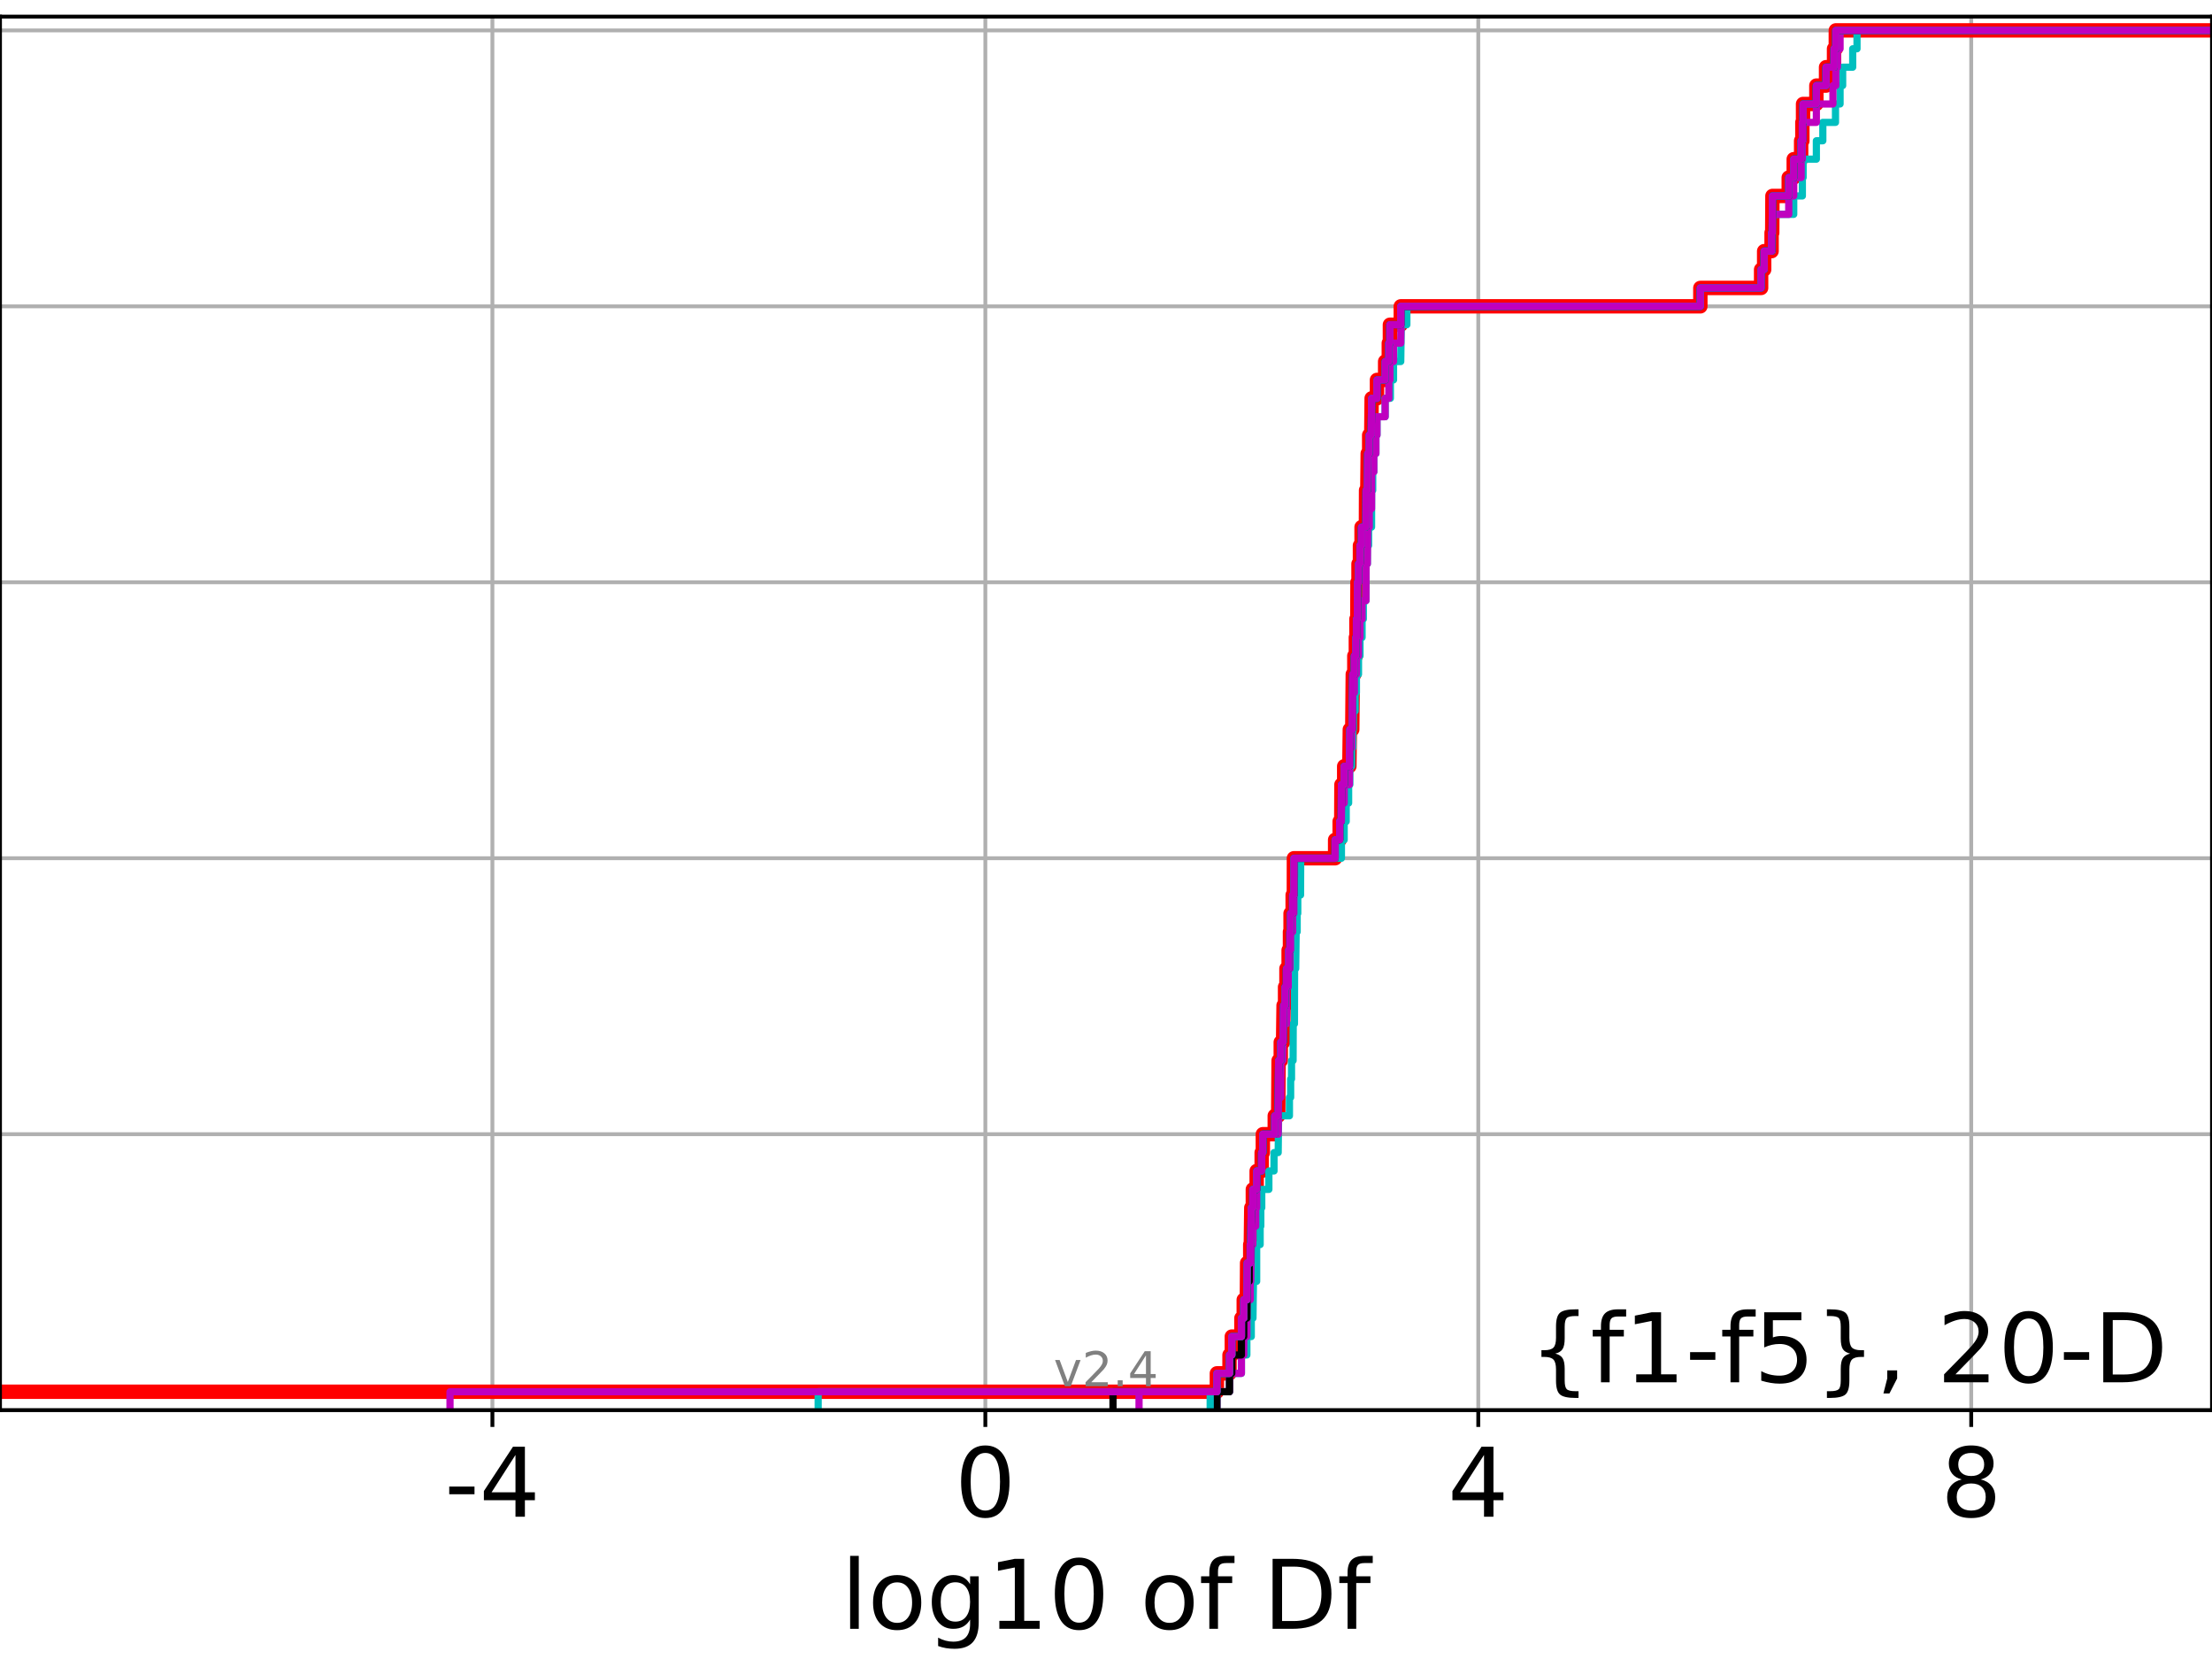 <?xml version="1.0" encoding="utf-8" standalone="no"?>
<!DOCTYPE svg PUBLIC "-//W3C//DTD SVG 1.1//EN"
  "http://www.w3.org/Graphics/SVG/1.1/DTD/svg11.dtd">
<!-- Created with matplotlib (https://matplotlib.org/) -->
<svg height="345.6pt" version="1.1" viewBox="0 0 460.8 345.6" width="460.8pt" xmlns="http://www.w3.org/2000/svg" xmlns:xlink="http://www.w3.org/1999/xlink">
 <defs>
  <style type="text/css">
*{stroke-linecap:butt;stroke-linejoin:round;}
  </style>
 </defs>
 <g id="figure_1">
  <g id="patch_1">
   <path d="M 0 345.6 
L 460.8 345.6 
L 460.8 0 
L 0 0 
z
" style="fill:#ffffff;"/>
  </g>
  <g id="axes_1">
   <g id="patch_2">
    <path d="M 0 293.76 
L 460.8 293.76 
L 460.8 3.456 
L 0 3.456 
z
" style="fill:#ffffff;"/>
   </g>
   <g id="matplotlib.axis_1">
    <g id="xtick_1">
     <g id="line2d_1">
      <path clip-path="url(#pcac60aba7f)" d="M 102.577 293.76 
L 102.577 3.456 
" style="fill:none;stroke:#b0b0b0;stroke-linecap:square;stroke-width:0.8;"/>
     </g>
     <g id="line2d_2">
      <defs>
       <path d="M 0 0 
L 0 3.5 
" id="m9d5036a97e" style="stroke:#000000;stroke-width:0.8;"/>
      </defs>
      <g>
       <use style="stroke:#000000;stroke-width:0.8;" x="102.577" xlink:href="#m9d5036a97e" y="293.76"/>
      </g>
     </g>
     <g id="text_1">
      <!-- -4 -->
      <defs>
       <path d="M 4.891 31.391 
L 31.203 31.391 
L 31.203 23.391 
L 4.891 23.391 
z
" id="DejaVuSans-45"/>
       <path d="M 37.797 64.312 
L 12.891 25.391 
L 37.797 25.391 
z
M 35.203 72.906 
L 47.609 72.906 
L 47.609 25.391 
L 58.016 25.391 
L 58.016 17.188 
L 47.609 17.188 
L 47.609 0 
L 37.797 0 
L 37.797 17.188 
L 4.891 17.188 
L 4.891 26.703 
z
" id="DejaVuSans-52"/>
      </defs>
      <g transform="translate(92.607 315.957)scale(0.2 -0.2)">
       <use xlink:href="#DejaVuSans-45"/>
       <use x="36.084" xlink:href="#DejaVuSans-52"/>
      </g>
     </g>
    </g>
    <g id="xtick_2">
     <g id="line2d_3">
      <path clip-path="url(#pcac60aba7f)" d="M 205.265 293.76 
L 205.265 3.456 
" style="fill:none;stroke:#b0b0b0;stroke-linecap:square;stroke-width:0.8;"/>
     </g>
     <g id="line2d_4">
      <g>
       <use style="stroke:#000000;stroke-width:0.8;" x="205.265" xlink:href="#m9d5036a97e" y="293.76"/>
      </g>
     </g>
     <g id="text_2">
      <!-- 0 -->
      <defs>
       <path d="M 31.781 66.406 
Q 24.172 66.406 20.328 58.906 
Q 16.5 51.422 16.5 36.375 
Q 16.5 21.391 20.328 13.891 
Q 24.172 6.391 31.781 6.391 
Q 39.453 6.391 43.281 13.891 
Q 47.125 21.391 47.125 36.375 
Q 47.125 51.422 43.281 58.906 
Q 39.453 66.406 31.781 66.406 
z
M 31.781 74.219 
Q 44.047 74.219 50.516 64.516 
Q 56.984 54.828 56.984 36.375 
Q 56.984 17.969 50.516 8.266 
Q 44.047 -1.422 31.781 -1.422 
Q 19.531 -1.422 13.062 8.266 
Q 6.594 17.969 6.594 36.375 
Q 6.594 54.828 13.062 64.516 
Q 19.531 74.219 31.781 74.219 
z
" id="DejaVuSans-48"/>
      </defs>
      <g transform="translate(198.902 315.957)scale(0.2 -0.2)">
       <use xlink:href="#DejaVuSans-48"/>
      </g>
     </g>
    </g>
    <g id="xtick_3">
     <g id="line2d_5">
      <path clip-path="url(#pcac60aba7f)" d="M 307.953 293.76 
L 307.953 3.456 
" style="fill:none;stroke:#b0b0b0;stroke-linecap:square;stroke-width:0.8;"/>
     </g>
     <g id="line2d_6">
      <g>
       <use style="stroke:#000000;stroke-width:0.8;" x="307.953" xlink:href="#m9d5036a97e" y="293.76"/>
      </g>
     </g>
     <g id="text_3">
      <!-- 4 -->
      <g transform="translate(301.59 315.957)scale(0.2 -0.2)">
       <use xlink:href="#DejaVuSans-52"/>
      </g>
     </g>
    </g>
    <g id="xtick_4">
     <g id="line2d_7">
      <path clip-path="url(#pcac60aba7f)" d="M 410.641 293.76 
L 410.641 3.456 
" style="fill:none;stroke:#b0b0b0;stroke-linecap:square;stroke-width:0.8;"/>
     </g>
     <g id="line2d_8">
      <g>
       <use style="stroke:#000000;stroke-width:0.8;" x="410.641" xlink:href="#m9d5036a97e" y="293.76"/>
      </g>
     </g>
     <g id="text_4">
      <!-- 8 -->
      <defs>
       <path d="M 31.781 34.625 
Q 24.75 34.625 20.719 30.859 
Q 16.703 27.094 16.703 20.516 
Q 16.703 13.922 20.719 10.156 
Q 24.75 6.391 31.781 6.391 
Q 38.812 6.391 42.859 10.172 
Q 46.922 13.969 46.922 20.516 
Q 46.922 27.094 42.891 30.859 
Q 38.875 34.625 31.781 34.625 
z
M 21.922 38.812 
Q 15.578 40.375 12.031 44.719 
Q 8.5 49.078 8.5 55.328 
Q 8.5 64.062 14.719 69.141 
Q 20.953 74.219 31.781 74.219 
Q 42.672 74.219 48.875 69.141 
Q 55.078 64.062 55.078 55.328 
Q 55.078 49.078 51.531 44.719 
Q 48 40.375 41.703 38.812 
Q 48.828 37.156 52.797 32.312 
Q 56.781 27.484 56.781 20.516 
Q 56.781 9.906 50.312 4.234 
Q 43.844 -1.422 31.781 -1.422 
Q 19.734 -1.422 13.25 4.234 
Q 6.781 9.906 6.781 20.516 
Q 6.781 27.484 10.781 32.312 
Q 14.797 37.156 21.922 38.812 
z
M 18.312 54.391 
Q 18.312 48.734 21.844 45.562 
Q 25.391 42.391 31.781 42.391 
Q 38.141 42.391 41.719 45.562 
Q 45.312 48.734 45.312 54.391 
Q 45.312 60.062 41.719 63.234 
Q 38.141 66.406 31.781 66.406 
Q 25.391 66.406 21.844 63.234 
Q 18.312 60.062 18.312 54.391 
z
" id="DejaVuSans-56"/>
      </defs>
      <g transform="translate(404.278 315.957)scale(0.2 -0.2)">
       <use xlink:href="#DejaVuSans-56"/>
      </g>
     </g>
    </g>
    <g id="text_5">
     <!-- log10 of Df -->
     <defs>
      <path d="M 9.422 75.984 
L 18.406 75.984 
L 18.406 0 
L 9.422 0 
z
" id="DejaVuSans-108"/>
      <path d="M 30.609 48.391 
Q 23.391 48.391 19.188 42.75 
Q 14.984 37.109 14.984 27.297 
Q 14.984 17.484 19.156 11.844 
Q 23.344 6.203 30.609 6.203 
Q 37.797 6.203 41.984 11.859 
Q 46.188 17.531 46.188 27.297 
Q 46.188 37.016 41.984 42.703 
Q 37.797 48.391 30.609 48.391 
z
M 30.609 56 
Q 42.328 56 49.016 48.375 
Q 55.719 40.766 55.719 27.297 
Q 55.719 13.875 49.016 6.219 
Q 42.328 -1.422 30.609 -1.422 
Q 18.844 -1.422 12.172 6.219 
Q 5.516 13.875 5.516 27.297 
Q 5.516 40.766 12.172 48.375 
Q 18.844 56 30.609 56 
z
" id="DejaVuSans-111"/>
      <path d="M 45.406 27.984 
Q 45.406 37.75 41.375 43.109 
Q 37.359 48.484 30.078 48.484 
Q 22.859 48.484 18.828 43.109 
Q 14.797 37.75 14.797 27.984 
Q 14.797 18.266 18.828 12.891 
Q 22.859 7.516 30.078 7.516 
Q 37.359 7.516 41.375 12.891 
Q 45.406 18.266 45.406 27.984 
z
M 54.391 6.781 
Q 54.391 -7.172 48.188 -13.984 
Q 42 -20.797 29.203 -20.797 
Q 24.469 -20.797 20.266 -20.094 
Q 16.062 -19.391 12.109 -17.922 
L 12.109 -9.188 
Q 16.062 -11.328 19.922 -12.344 
Q 23.781 -13.375 27.781 -13.375 
Q 36.625 -13.375 41.016 -8.766 
Q 45.406 -4.156 45.406 5.172 
L 45.406 9.625 
Q 42.625 4.781 38.281 2.391 
Q 33.938 0 27.875 0 
Q 17.828 0 11.672 7.656 
Q 5.516 15.328 5.516 27.984 
Q 5.516 40.672 11.672 48.328 
Q 17.828 56 27.875 56 
Q 33.938 56 38.281 53.609 
Q 42.625 51.219 45.406 46.391 
L 45.406 54.688 
L 54.391 54.688 
z
" id="DejaVuSans-103"/>
      <path d="M 12.406 8.297 
L 28.516 8.297 
L 28.516 63.922 
L 10.984 60.406 
L 10.984 69.391 
L 28.422 72.906 
L 38.281 72.906 
L 38.281 8.297 
L 54.391 8.297 
L 54.391 0 
L 12.406 0 
z
" id="DejaVuSans-49"/>
      <path id="DejaVuSans-32"/>
      <path d="M 37.109 75.984 
L 37.109 68.5 
L 28.516 68.5 
Q 23.688 68.5 21.797 66.547 
Q 19.922 64.594 19.922 59.516 
L 19.922 54.688 
L 34.719 54.688 
L 34.719 47.703 
L 19.922 47.703 
L 19.922 0 
L 10.891 0 
L 10.891 47.703 
L 2.297 47.703 
L 2.297 54.688 
L 10.891 54.688 
L 10.891 58.5 
Q 10.891 67.625 15.141 71.797 
Q 19.391 75.984 28.609 75.984 
z
" id="DejaVuSans-102"/>
      <path d="M 19.672 64.797 
L 19.672 8.109 
L 31.594 8.109 
Q 46.688 8.109 53.688 14.938 
Q 60.688 21.781 60.688 36.531 
Q 60.688 51.172 53.688 57.984 
Q 46.688 64.797 31.594 64.797 
z
M 9.812 72.906 
L 30.078 72.906 
Q 51.266 72.906 61.172 64.094 
Q 71.094 55.281 71.094 36.531 
Q 71.094 17.672 61.125 8.828 
Q 51.172 0 30.078 0 
L 9.812 0 
z
" id="DejaVuSans-68"/>
     </defs>
     <g transform="translate(175.214 339.313)scale(0.2 -0.2)">
      <use xlink:href="#DejaVuSans-108"/>
      <use x="27.783" xlink:href="#DejaVuSans-111"/>
      <use x="88.965" xlink:href="#DejaVuSans-103"/>
      <use x="152.441" xlink:href="#DejaVuSans-49"/>
      <use x="216.064" xlink:href="#DejaVuSans-48"/>
      <use x="279.688" xlink:href="#DejaVuSans-32"/>
      <use x="311.475" xlink:href="#DejaVuSans-111"/>
      <use x="372.656" xlink:href="#DejaVuSans-102"/>
      <use x="407.861" xlink:href="#DejaVuSans-32"/>
      <use x="439.648" xlink:href="#DejaVuSans-68"/>
      <use x="516.65" xlink:href="#DejaVuSans-102"/>
     </g>
    </g>
   </g>
   <g id="matplotlib.axis_2">
    <g id="ytick_1">
     <g id="line2d_9">
      <path clip-path="url(#pcac60aba7f)" d="M 0 293.76 
L 460.8 293.76 
" style="fill:none;stroke:#b0b0b0;stroke-linecap:square;stroke-width:0.8;"/>
     </g>
     <g id="line2d_10">
      <defs>
       <path d="M 0 0 
L -3.5 0 
" id="m4a09c4ae23" style="stroke:#000000;stroke-width:0.8;"/>
      </defs>
      <g>
       <use style="stroke:#000000;stroke-width:0.8;" x="0" xlink:href="#m4a09c4ae23" y="293.76"/>
      </g>
     </g>
    </g>
    <g id="ytick_2">
     <g id="line2d_11">
      <path clip-path="url(#pcac60aba7f)" d="M 0 236.274 
L 460.8 236.274 
" style="fill:none;stroke:#b0b0b0;stroke-linecap:square;stroke-width:0.8;"/>
     </g>
     <g id="line2d_12">
      <g>
       <use style="stroke:#000000;stroke-width:0.8;" x="0" xlink:href="#m4a09c4ae23" y="236.274"/>
      </g>
     </g>
    </g>
    <g id="ytick_3">
     <g id="line2d_13">
      <path clip-path="url(#pcac60aba7f)" d="M 0 178.788 
L 460.8 178.788 
" style="fill:none;stroke:#b0b0b0;stroke-linecap:square;stroke-width:0.8;"/>
     </g>
     <g id="line2d_14">
      <g>
       <use style="stroke:#000000;stroke-width:0.8;" x="0" xlink:href="#m4a09c4ae23" y="178.788"/>
      </g>
     </g>
    </g>
    <g id="ytick_4">
     <g id="line2d_15">
      <path clip-path="url(#pcac60aba7f)" d="M 0 121.302 
L 460.8 121.302 
" style="fill:none;stroke:#b0b0b0;stroke-linecap:square;stroke-width:0.8;"/>
     </g>
     <g id="line2d_16">
      <g>
       <use style="stroke:#000000;stroke-width:0.8;" x="0" xlink:href="#m4a09c4ae23" y="121.302"/>
      </g>
     </g>
    </g>
    <g id="ytick_5">
     <g id="line2d_17">
      <path clip-path="url(#pcac60aba7f)" d="M 0 63.816 
L 460.8 63.816 
" style="fill:none;stroke:#b0b0b0;stroke-linecap:square;stroke-width:0.8;"/>
     </g>
     <g id="line2d_18">
      <g>
       <use style="stroke:#000000;stroke-width:0.8;" x="0" xlink:href="#m4a09c4ae23" y="63.816"/>
      </g>
     </g>
    </g>
    <g id="ytick_6">
     <g id="line2d_19">
      <path clip-path="url(#pcac60aba7f)" d="M 0 6.33 
L 460.8 6.33 
" style="fill:none;stroke:#b0b0b0;stroke-linecap:square;stroke-width:0.8;"/>
     </g>
     <g id="line2d_20">
      <g>
       <use style="stroke:#000000;stroke-width:0.8;" x="0" xlink:href="#m4a09c4ae23" y="6.33"/>
      </g>
     </g>
    </g>
   </g>
   <g id="line2d_21">
    <path clip-path="url(#pcac60aba7f)" d="M -1 289.928 
L 253.499 289.928 
L 253.499 286.095 
L 256.13 286.095 
L 256.13 282.263 
L 256.608 282.263 
L 256.608 278.43 
L 258.608 278.43 
L 258.608 274.598 
L 259.095 274.598 
L 259.095 270.766 
L 259.745 270.766 
L 259.796 263.101 
L 260.445 263.101 
L 260.445 259.268 
L 260.569 259.268 
L 260.665 251.604 
L 260.989 251.604 
L 260.989 247.771 
L 261.787 247.771 
L 261.787 243.939 
L 262.827 243.939 
L 262.827 240.106 
L 263.072 240.106 
L 263.072 236.274 
L 265.554 236.274 
L 265.554 232.442 
L 266.269 232.442 
L 266.358 220.944 
L 266.805 220.944 
L 266.805 217.112 
L 267.29 217.112 
L 267.393 209.447 
L 267.701 209.447 
L 267.701 205.615 
L 267.99 205.615 
L 267.99 201.782 
L 268.444 201.782 
L 268.444 197.95 
L 268.724 197.95 
L 268.724 194.118 
L 268.848 194.118 
L 268.848 190.285 
L 269.285 190.285 
L 269.285 186.453 
L 269.533 186.453 
L 269.546 178.788 
L 278.13 178.788 
L 278.13 174.956 
L 279.075 174.956 
L 279.075 171.123 
L 279.41 171.123 
L 279.445 163.459 
L 280.019 163.459 
L 280.019 159.626 
L 281.094 159.626 
L 281.193 151.961 
L 281.701 151.961 
L 281.807 140.464 
L 282.132 140.464 
L 282.132 136.632 
L 282.448 136.632 
L 282.448 132.799 
L 282.57 132.799 
L 282.57 128.967 
L 282.756 128.967 
L 282.788 121.302 
L 283.003 121.302 
L 283.003 117.47 
L 283.303 117.47 
L 283.303 113.637 
L 283.638 113.637 
L 283.638 109.805 
L 284.549 109.805 
L 284.576 102.14 
L 284.839 102.14 
L 284.922 94.475 
L 285.226 94.475 
L 285.226 90.643 
L 285.66 90.643 
L 285.737 82.978 
L 286.849 82.978 
L 286.849 79.146 
L 288.551 79.146 
L 288.551 75.313 
L 289.312 75.313 
L 289.312 71.481 
L 289.544 71.481 
L 289.544 67.649 
L 291.804 67.649 
L 291.804 63.816 
L 354.213 63.816 
L 354.213 59.984 
L 366.872 59.984 
L 366.872 56.151 
L 367.505 56.151 
L 367.505 52.319 
L 369.053 52.319 
L 369.053 48.487 
L 369.187 48.487 
L 369.23 40.822 
L 372.625 40.822 
L 372.625 36.989 
L 373.667 36.989 
L 373.667 33.157 
L 375.209 33.157 
L 375.209 29.325 
L 375.466 29.325 
L 375.466 25.492 
L 375.609 25.492 
L 375.609 21.66 
L 378.382 21.66 
L 378.382 17.827 
L 380.4 17.827 
L 380.4 13.995 
L 382.062 13.995 
L 382.062 10.163 
L 382.432 10.163 
L 382.432 6.33 
L 382.432 6.33 
L 460.8 6.33 
L 460.8 6.33 
" style="fill:none;stroke:#ff0000;stroke-linecap:square;stroke-width:3;"/>
   </g>
   <g id="line2d_22">
    <path clip-path="url(#pcac60aba7f)" d="M 253.499 293.76 
L 253.499 289.928 
L 256.13 289.928 
L 256.13 286.095 
L 258.608 286.095 
L 258.608 282.263 
L 259.745 282.263 
L 259.745 278.43 
L 260.665 278.43 
L 260.665 274.598 
L 261.016 274.598 
L 261.117 266.933 
L 261.786 266.933 
L 261.787 259.268 
L 262.513 259.268 
L 262.513 255.436 
L 262.65 255.436 
L 262.65 251.604 
L 262.847 251.604 
L 262.847 247.771 
L 264.329 247.771 
L 264.329 243.939 
L 265.403 243.939 
L 265.403 240.106 
L 266.269 240.106 
L 266.358 232.442 
L 268.613 232.442 
L 268.613 228.609 
L 268.867 228.609 
L 268.867 224.777 
L 269.047 224.777 
L 269.047 220.944 
L 269.373 220.944 
L 269.401 213.28 
L 269.656 213.28 
L 269.687 201.782 
L 269.916 201.782 
L 270.013 194.118 
L 270.226 194.118 
L 270.226 190.285 
L 270.349 190.285 
L 270.349 186.453 
L 270.928 186.453 
L 270.961 178.788 
L 279.445 178.788 
L 279.445 174.956 
L 280.019 174.956 
L 280.019 171.123 
L 280.44 171.123 
L 280.44 167.291 
L 280.945 167.291 
L 280.945 163.459 
L 281.193 163.459 
L 281.193 159.626 
L 281.581 159.626 
L 281.581 155.794 
L 281.807 155.794 
L 281.807 151.961 
L 281.941 151.961 
L 281.941 148.129 
L 282.308 148.129 
L 282.308 144.297 
L 282.57 144.297 
L 282.57 140.464 
L 283.003 140.464 
L 283.003 136.632 
L 283.314 136.632 
L 283.314 132.799 
L 283.748 132.799 
L 283.748 128.967 
L 284.008 128.967 
L 284.008 125.135 
L 284.549 125.135 
L 284.576 117.47 
L 284.839 117.47 
L 284.839 113.637 
L 285.107 113.637 
L 285.107 109.805 
L 285.723 109.805 
L 285.737 102.14 
L 285.963 102.14 
L 285.963 98.308 
L 286.188 98.308 
L 286.188 94.475 
L 286.627 94.475 
L 286.627 90.643 
L 286.849 90.643 
L 286.849 86.811 
L 288.551 86.811 
L 288.551 82.978 
L 289.641 82.978 
L 289.641 79.146 
L 290.299 79.146 
L 290.299 75.313 
L 291.804 75.313 
L 291.91 67.649 
L 293.074 67.649 
L 293.074 63.816 
L 354.213 63.816 
L 354.213 59.984 
L 366.872 59.984 
L 366.872 56.151 
L 367.505 56.151 
L 367.505 52.319 
L 369.187 52.319 
L 369.23 44.654 
L 373.667 44.654 
L 373.667 40.822 
L 375.466 40.822 
L 375.466 36.989 
L 375.626 36.989 
L 375.626 33.157 
L 378.382 33.157 
L 378.382 29.325 
L 379.729 29.325 
L 379.729 25.492 
L 382.366 25.492 
L 382.366 21.66 
L 383.319 21.66 
L 383.319 17.827 
L 383.86 17.827 
L 383.86 13.995 
L 385.951 13.995 
L 385.951 10.163 
L 386.849 10.163 
L 386.849 6.33 
L 386.849 6.33 
L 460.8 6.33 
L 460.8 6.33 
" style="fill:none;stroke:#00bfbf;stroke-linecap:square;stroke-width:1.5;"/>
   </g>
   <g id="line2d_23">
    <path clip-path="url(#pcac60aba7f)" d="M 253.499 293.76 
L 253.499 289.928 
L 256.13 289.928 
L 256.13 286.095 
L 258.608 286.095 
L 258.608 282.263 
L 259.095 282.263 
L 259.095 278.43 
L 259.745 278.43 
L 259.796 270.766 
L 260.445 270.766 
L 260.445 266.933 
L 260.569 266.933 
L 260.665 259.268 
L 260.989 259.268 
L 260.989 255.436 
L 261.588 255.436 
L 261.588 251.604 
L 261.786 251.604 
L 261.787 243.939 
L 262.847 243.939 
L 262.847 240.106 
L 263.072 240.106 
L 263.072 236.274 
L 266.269 236.274 
L 266.358 228.609 
L 266.805 228.609 
L 266.846 220.944 
L 267.223 220.944 
L 267.29 213.28 
L 267.99 213.28 
L 268.044 205.615 
L 268.36 205.615 
L 268.36 201.782 
L 268.724 201.782 
L 268.724 197.95 
L 268.848 197.95 
L 268.848 194.118 
L 269.285 194.118 
L 269.285 190.285 
L 269.533 190.285 
L 269.546 182.621 
L 269.666 182.621 
L 269.666 178.788 
L 278.13 178.788 
L 278.13 174.956 
L 279.075 174.956 
L 279.075 171.123 
L 279.445 171.123 
L 279.445 167.291 
L 280.019 167.291 
L 280.019 163.459 
L 281.094 163.459 
L 281.193 155.794 
L 281.581 155.794 
L 281.581 151.961 
L 281.732 151.961 
L 281.807 144.297 
L 282.132 144.297 
L 282.132 140.464 
L 282.57 140.464 
L 282.57 136.632 
L 283.003 136.632 
L 283.003 132.799 
L 283.314 132.799 
L 283.314 128.967 
L 283.748 128.967 
L 283.748 125.135 
L 284.549 125.135 
L 284.576 117.47 
L 284.839 117.47 
L 284.922 109.805 
L 285.237 109.805 
L 285.237 105.973 
L 285.723 105.973 
L 285.737 98.308 
L 286.188 98.308 
L 286.188 94.475 
L 286.627 94.475 
L 286.627 90.643 
L 286.849 90.643 
L 286.849 86.811 
L 288.551 86.811 
L 288.551 82.978 
L 289.312 82.978 
L 289.312 79.146 
L 289.544 79.146 
L 289.544 75.313 
L 290.299 75.313 
L 290.299 71.481 
L 291.804 71.481 
L 291.91 63.816 
L 354.213 63.816 
L 354.213 59.984 
L 366.872 59.984 
L 366.872 56.151 
L 367.505 56.151 
L 367.505 52.319 
L 369.187 52.319 
L 369.23 44.654 
L 372.625 44.654 
L 372.625 40.822 
L 373.667 40.822 
L 373.667 36.989 
L 375.209 36.989 
L 375.209 33.157 
L 375.466 33.157 
L 375.466 29.325 
L 375.626 29.325 
L 375.626 25.492 
L 378.382 25.492 
L 378.382 21.66 
L 381.832 21.66 
L 381.832 17.827 
L 382.432 17.827 
L 382.432 13.995 
L 382.76 13.995 
L 382.76 10.163 
L 383.319 10.163 
L 383.319 6.33 
L 383.319 6.33 
L 460.8 6.33 
L 460.8 6.33 
" style="fill:none;stroke:#bf00bf;stroke-linecap:square;stroke-width:1.5;"/>
   </g>
   <g id="line2d_24">
    <path clip-path="url(#pcac60aba7f)" d="M 253.499 293.76 
L 253.499 289.928 
L 256.13 289.928 
L 256.13 286.095 
L 256.608 286.095 
L 256.608 282.263 
L 258.608 282.263 
L 258.608 278.43 
L 259.095 278.43 
L 259.095 274.598 
L 259.745 274.598 
L 259.796 266.933 
L 260.224 266.933 
L 260.224 263.101 
L 260.445 263.101 
L 260.445 259.268 
L 260.569 259.268 
L 260.665 251.604 
L 260.989 251.604 
L 260.989 247.771 
L 261.787 247.771 
L 261.787 243.939 
L 262.827 243.939 
L 262.827 240.106 
L 263.072 240.106 
L 263.072 236.274 
L 265.554 236.274 
L 265.554 232.442 
L 266.269 232.442 
L 266.358 220.944 
L 266.805 220.944 
L 266.805 217.112 
L 267.29 217.112 
L 267.393 209.447 
L 267.701 209.447 
L 267.701 205.615 
L 267.99 205.615 
L 267.99 201.782 
L 268.444 201.782 
L 268.444 197.95 
L 268.724 197.95 
L 268.724 194.118 
L 268.848 194.118 
L 268.848 190.285 
L 269.285 190.285 
L 269.285 186.453 
L 269.533 186.453 
L 269.546 178.788 
L 278.13 178.788 
L 278.13 174.956 
L 279.075 174.956 
L 279.075 171.123 
L 279.41 171.123 
L 279.445 163.459 
L 280.019 163.459 
L 280.019 159.626 
L 281.094 159.626 
L 281.193 151.961 
L 281.701 151.961 
L 281.807 140.464 
L 282.132 140.464 
L 282.132 136.632 
L 282.448 136.632 
L 282.448 132.799 
L 282.57 132.799 
L 282.57 128.967 
L 282.756 128.967 
L 282.788 121.302 
L 283.003 121.302 
L 283.003 117.47 
L 283.303 117.47 
L 283.303 113.637 
L 283.638 113.637 
L 283.638 109.805 
L 284.549 109.805 
L 284.576 102.14 
L 284.839 102.14 
L 284.922 94.475 
L 285.226 94.475 
L 285.226 90.643 
L 285.66 90.643 
L 285.737 82.978 
L 286.849 82.978 
L 286.849 79.146 
L 288.551 79.146 
L 288.551 75.313 
L 289.312 75.313 
L 289.312 71.481 
L 289.544 71.481 
L 289.544 67.649 
L 291.804 67.649 
L 291.804 63.816 
L 354.213 63.816 
L 354.213 59.984 
L 366.872 59.984 
L 366.872 56.151 
L 367.505 56.151 
L 367.505 52.319 
L 369.053 52.319 
L 369.053 48.487 
L 369.187 48.487 
L 369.23 40.822 
L 372.625 40.822 
L 372.625 36.989 
L 373.667 36.989 
L 373.667 33.157 
L 375.209 33.157 
L 375.209 29.325 
L 375.466 29.325 
L 375.466 25.492 
L 375.609 25.492 
L 375.609 21.66 
L 378.382 21.66 
L 378.382 17.827 
L 380.4 17.827 
L 380.4 13.995 
L 382.062 13.995 
L 382.062 10.163 
L 382.432 10.163 
L 382.432 6.33 
L 382.432 6.33 
L 460.8 6.33 
L 460.8 6.33 
" style="fill:none;stroke:#000000;stroke-linecap:square;stroke-width:1.5;"/>
   </g>
   <g id="line2d_25">
    <path clip-path="url(#pcac60aba7f)" d="M 252.104 293.76 
L 252.104 289.928 
L 253.499 289.928 
L 253.499 286.095 
L 256.13 286.095 
L 256.13 282.263 
L 256.608 282.263 
L 256.608 278.43 
L 258.608 278.43 
L 258.608 274.598 
L 259.095 274.598 
L 259.095 270.766 
L 259.745 270.766 
L 259.796 263.101 
L 260.445 263.101 
L 260.445 259.268 
L 260.569 259.268 
L 260.665 251.604 
L 260.989 251.604 
L 260.989 247.771 
L 261.787 247.771 
L 261.787 243.939 
L 262.827 243.939 
L 262.827 240.106 
L 263.072 240.106 
L 263.072 236.274 
L 265.554 236.274 
L 265.554 232.442 
L 266.269 232.442 
L 266.358 220.944 
L 266.805 220.944 
L 266.805 217.112 
L 267.29 217.112 
L 267.393 209.447 
L 267.701 209.447 
L 267.701 205.615 
L 267.99 205.615 
L 267.99 201.782 
L 268.444 201.782 
L 268.444 197.95 
L 268.724 197.95 
L 268.724 194.118 
L 268.848 194.118 
L 268.848 190.285 
L 269.285 190.285 
L 269.285 186.453 
L 269.533 186.453 
L 269.546 178.788 
L 278.13 178.788 
L 278.13 174.956 
L 279.075 174.956 
L 279.075 171.123 
L 279.41 171.123 
L 279.445 163.459 
L 280.019 163.459 
L 280.019 159.626 
L 281.094 159.626 
L 281.193 151.961 
L 281.701 151.961 
L 281.807 140.464 
L 282.132 140.464 
L 282.132 136.632 
L 282.448 136.632 
L 282.448 132.799 
L 282.57 132.799 
L 282.57 128.967 
L 282.756 128.967 
L 282.788 121.302 
L 283.003 121.302 
L 283.003 117.47 
L 283.303 117.47 
L 283.303 113.637 
L 283.638 113.637 
L 283.638 109.805 
L 284.549 109.805 
L 284.576 102.14 
L 284.839 102.14 
L 284.922 94.475 
L 285.226 94.475 
L 285.226 90.643 
L 285.66 90.643 
L 285.737 82.978 
L 286.849 82.978 
L 286.849 79.146 
L 288.551 79.146 
L 288.551 75.313 
L 289.312 75.313 
L 289.312 71.481 
L 289.544 71.481 
L 289.544 67.649 
L 291.804 67.649 
L 291.804 63.816 
L 354.213 63.816 
L 354.213 59.984 
L 366.872 59.984 
L 366.872 56.151 
L 367.505 56.151 
L 367.505 52.319 
L 369.053 52.319 
L 369.053 48.487 
L 369.187 48.487 
L 369.23 40.822 
L 372.625 40.822 
L 372.625 36.989 
L 373.667 36.989 
L 373.667 33.157 
L 375.209 33.157 
L 375.209 29.325 
L 375.466 29.325 
L 375.466 25.492 
L 375.609 25.492 
L 375.609 21.66 
L 378.382 21.66 
L 378.382 17.827 
L 380.4 17.827 
L 380.4 13.995 
L 382.062 13.995 
L 382.062 10.163 
L 382.432 10.163 
L 382.432 6.33 
L 382.432 6.33 
L 460.8 6.33 
L 460.8 6.33 
" style="fill:none;stroke:#00bfbf;stroke-linecap:square;stroke-width:1.5;"/>
   </g>
   <g id="line2d_26">
    <path clip-path="url(#pcac60aba7f)" d="M 237.283 293.76 
L 237.283 289.928 
L 253.499 289.928 
L 253.499 286.095 
L 256.13 286.095 
L 256.13 282.263 
L 256.608 282.263 
L 256.608 278.43 
L 258.608 278.43 
L 258.608 274.598 
L 259.095 274.598 
L 259.095 270.766 
L 259.745 270.766 
L 259.796 263.101 
L 260.445 263.101 
L 260.445 259.268 
L 260.569 259.268 
L 260.665 251.604 
L 260.989 251.604 
L 260.989 247.771 
L 261.787 247.771 
L 261.787 243.939 
L 262.827 243.939 
L 262.827 240.106 
L 263.072 240.106 
L 263.072 236.274 
L 265.554 236.274 
L 265.554 232.442 
L 266.269 232.442 
L 266.358 220.944 
L 266.805 220.944 
L 266.805 217.112 
L 267.29 217.112 
L 267.393 209.447 
L 267.701 209.447 
L 267.701 205.615 
L 267.99 205.615 
L 267.99 201.782 
L 268.444 201.782 
L 268.444 197.95 
L 268.724 197.95 
L 268.724 194.118 
L 268.848 194.118 
L 268.848 190.285 
L 269.285 190.285 
L 269.285 186.453 
L 269.533 186.453 
L 269.546 178.788 
L 278.13 178.788 
L 278.13 174.956 
L 279.075 174.956 
L 279.075 171.123 
L 279.41 171.123 
L 279.445 163.459 
L 280.019 163.459 
L 280.019 159.626 
L 281.094 159.626 
L 281.193 151.961 
L 281.701 151.961 
L 281.807 140.464 
L 282.132 140.464 
L 282.132 136.632 
L 282.448 136.632 
L 282.448 132.799 
L 282.57 132.799 
L 282.57 128.967 
L 282.756 128.967 
L 282.788 121.302 
L 283.003 121.302 
L 283.003 117.47 
L 283.303 117.47 
L 283.303 113.637 
L 283.638 113.637 
L 283.638 109.805 
L 284.549 109.805 
L 284.576 102.14 
L 284.839 102.14 
L 284.922 94.475 
L 285.226 94.475 
L 285.226 90.643 
L 285.66 90.643 
L 285.737 82.978 
L 286.849 82.978 
L 286.849 79.146 
L 288.551 79.146 
L 288.551 75.313 
L 289.312 75.313 
L 289.312 71.481 
L 289.544 71.481 
L 289.544 67.649 
L 291.804 67.649 
L 291.804 63.816 
L 354.213 63.816 
L 354.213 59.984 
L 366.872 59.984 
L 366.872 56.151 
L 367.505 56.151 
L 367.505 52.319 
L 369.053 52.319 
L 369.053 48.487 
L 369.187 48.487 
L 369.23 40.822 
L 372.625 40.822 
L 372.625 36.989 
L 373.667 36.989 
L 373.667 33.157 
L 375.209 33.157 
L 375.209 29.325 
L 375.466 29.325 
L 375.466 25.492 
L 375.609 25.492 
L 375.609 21.66 
L 378.382 21.66 
L 378.382 17.827 
L 380.4 17.827 
L 380.4 13.995 
L 382.062 13.995 
L 382.062 10.163 
L 382.432 10.163 
L 382.432 6.33 
L 382.432 6.33 
L 460.8 6.33 
L 460.8 6.33 
" style="fill:none;stroke:#bf00bf;stroke-linecap:square;stroke-width:1.5;"/>
   </g>
   <g id="line2d_27">
    <path clip-path="url(#pcac60aba7f)" d="M 231.855 293.76 
L 231.855 289.928 
L 253.499 289.928 
L 253.499 286.095 
L 256.13 286.095 
L 256.13 282.263 
L 256.608 282.263 
L 256.608 278.43 
L 258.608 278.43 
L 258.608 274.598 
L 259.095 274.598 
L 259.095 270.766 
L 259.745 270.766 
L 259.796 263.101 
L 260.445 263.101 
L 260.445 259.268 
L 260.569 259.268 
L 260.665 251.604 
L 260.989 251.604 
L 260.989 247.771 
L 261.787 247.771 
L 261.787 243.939 
L 262.827 243.939 
L 262.827 240.106 
L 263.072 240.106 
L 263.072 236.274 
L 265.554 236.274 
L 265.554 232.442 
L 266.269 232.442 
L 266.358 220.944 
L 266.805 220.944 
L 266.805 217.112 
L 267.29 217.112 
L 267.393 209.447 
L 267.701 209.447 
L 267.701 205.615 
L 267.99 205.615 
L 267.99 201.782 
L 268.444 201.782 
L 268.444 197.95 
L 268.724 197.95 
L 268.724 194.118 
L 268.848 194.118 
L 268.848 190.285 
L 269.285 190.285 
L 269.285 186.453 
L 269.533 186.453 
L 269.546 178.788 
L 278.13 178.788 
L 278.13 174.956 
L 279.075 174.956 
L 279.075 171.123 
L 279.41 171.123 
L 279.445 163.459 
L 280.019 163.459 
L 280.019 159.626 
L 281.094 159.626 
L 281.193 151.961 
L 281.701 151.961 
L 281.807 140.464 
L 282.132 140.464 
L 282.132 136.632 
L 282.448 136.632 
L 282.448 132.799 
L 282.57 132.799 
L 282.57 128.967 
L 282.756 128.967 
L 282.788 121.302 
L 283.003 121.302 
L 283.003 117.47 
L 283.303 117.47 
L 283.303 113.637 
L 283.638 113.637 
L 283.638 109.805 
L 284.549 109.805 
L 284.576 102.14 
L 284.839 102.14 
L 284.922 94.475 
L 285.226 94.475 
L 285.226 90.643 
L 285.66 90.643 
L 285.737 82.978 
L 286.849 82.978 
L 286.849 79.146 
L 288.551 79.146 
L 288.551 75.313 
L 289.312 75.313 
L 289.312 71.481 
L 289.544 71.481 
L 289.544 67.649 
L 291.804 67.649 
L 291.804 63.816 
L 354.213 63.816 
L 354.213 59.984 
L 366.872 59.984 
L 366.872 56.151 
L 367.505 56.151 
L 367.505 52.319 
L 369.053 52.319 
L 369.053 48.487 
L 369.187 48.487 
L 369.23 40.822 
L 372.625 40.822 
L 372.625 36.989 
L 373.667 36.989 
L 373.667 33.157 
L 375.209 33.157 
L 375.209 29.325 
L 375.466 29.325 
L 375.466 25.492 
L 375.609 25.492 
L 375.609 21.66 
L 378.382 21.66 
L 378.382 17.827 
L 380.4 17.827 
L 380.4 13.995 
L 382.062 13.995 
L 382.062 10.163 
L 382.432 10.163 
L 382.432 6.33 
L 382.432 6.33 
L 460.8 6.33 
L 460.8 6.33 
" style="fill:none;stroke:#000000;stroke-linecap:square;stroke-width:1.5;"/>
   </g>
   <g id="line2d_28">
    <path clip-path="url(#pcac60aba7f)" d="M 170.438 293.76 
L 170.438 289.928 
L 253.499 289.928 
L 253.499 286.095 
L 256.13 286.095 
L 256.13 282.263 
L 256.608 282.263 
L 256.608 278.43 
L 258.608 278.43 
L 258.608 274.598 
L 259.095 274.598 
L 259.095 270.766 
L 259.745 270.766 
L 259.796 263.101 
L 260.445 263.101 
L 260.445 259.268 
L 260.569 259.268 
L 260.665 251.604 
L 260.989 251.604 
L 260.989 247.771 
L 261.787 247.771 
L 261.787 243.939 
L 262.827 243.939 
L 262.827 240.106 
L 263.072 240.106 
L 263.072 236.274 
L 265.554 236.274 
L 265.554 232.442 
L 266.269 232.442 
L 266.358 220.944 
L 266.805 220.944 
L 266.805 217.112 
L 267.29 217.112 
L 267.393 209.447 
L 267.701 209.447 
L 267.701 205.615 
L 267.99 205.615 
L 267.99 201.782 
L 268.444 201.782 
L 268.444 197.95 
L 268.724 197.95 
L 268.724 194.118 
L 268.848 194.118 
L 268.848 190.285 
L 269.285 190.285 
L 269.285 186.453 
L 269.533 186.453 
L 269.546 178.788 
L 278.13 178.788 
L 278.13 174.956 
L 279.075 174.956 
L 279.075 171.123 
L 279.41 171.123 
L 279.445 163.459 
L 280.019 163.459 
L 280.019 159.626 
L 281.094 159.626 
L 281.193 151.961 
L 281.701 151.961 
L 281.807 140.464 
L 282.132 140.464 
L 282.132 136.632 
L 282.448 136.632 
L 282.448 132.799 
L 282.57 132.799 
L 282.57 128.967 
L 282.756 128.967 
L 282.788 121.302 
L 283.003 121.302 
L 283.003 117.47 
L 283.303 117.47 
L 283.303 113.637 
L 283.638 113.637 
L 283.638 109.805 
L 284.549 109.805 
L 284.576 102.14 
L 284.839 102.14 
L 284.922 94.475 
L 285.226 94.475 
L 285.226 90.643 
L 285.66 90.643 
L 285.737 82.978 
L 286.849 82.978 
L 286.849 79.146 
L 288.551 79.146 
L 288.551 75.313 
L 289.312 75.313 
L 289.312 71.481 
L 289.544 71.481 
L 289.544 67.649 
L 291.804 67.649 
L 291.804 63.816 
L 354.213 63.816 
L 354.213 59.984 
L 366.872 59.984 
L 366.872 56.151 
L 367.505 56.151 
L 367.505 52.319 
L 369.053 52.319 
L 369.053 48.487 
L 369.187 48.487 
L 369.23 40.822 
L 372.625 40.822 
L 372.625 36.989 
L 373.667 36.989 
L 373.667 33.157 
L 375.209 33.157 
L 375.209 29.325 
L 375.466 29.325 
L 375.466 25.492 
L 375.609 25.492 
L 375.609 21.66 
L 378.382 21.66 
L 378.382 17.827 
L 380.4 17.827 
L 380.4 13.995 
L 382.062 13.995 
L 382.062 10.163 
L 382.432 10.163 
L 382.432 6.33 
L 382.432 6.33 
L 460.8 6.33 
L 460.8 6.33 
" style="fill:none;stroke:#00bfbf;stroke-linecap:square;stroke-width:1.5;"/>
   </g>
   <g id="line2d_29">
    <path clip-path="url(#pcac60aba7f)" d="M 93.745 293.76 
L 93.745 289.928 
L 253.499 289.928 
L 253.499 286.095 
L 256.13 286.095 
L 256.13 282.263 
L 256.608 282.263 
L 256.608 278.43 
L 258.608 278.43 
L 258.608 274.598 
L 259.095 274.598 
L 259.095 270.766 
L 259.745 270.766 
L 259.796 263.101 
L 260.445 263.101 
L 260.445 259.268 
L 260.569 259.268 
L 260.665 251.604 
L 260.989 251.604 
L 260.989 247.771 
L 261.787 247.771 
L 261.787 243.939 
L 262.827 243.939 
L 262.827 240.106 
L 263.072 240.106 
L 263.072 236.274 
L 265.554 236.274 
L 265.554 232.442 
L 266.269 232.442 
L 266.358 220.944 
L 266.805 220.944 
L 266.805 217.112 
L 267.29 217.112 
L 267.393 209.447 
L 267.701 209.447 
L 267.701 205.615 
L 267.99 205.615 
L 267.99 201.782 
L 268.444 201.782 
L 268.444 197.95 
L 268.724 197.95 
L 268.724 194.118 
L 268.848 194.118 
L 268.848 190.285 
L 269.285 190.285 
L 269.285 186.453 
L 269.533 186.453 
L 269.546 178.788 
L 278.13 178.788 
L 278.13 174.956 
L 279.075 174.956 
L 279.075 171.123 
L 279.41 171.123 
L 279.445 163.459 
L 280.019 163.459 
L 280.019 159.626 
L 281.094 159.626 
L 281.193 151.961 
L 281.701 151.961 
L 281.807 140.464 
L 282.132 140.464 
L 282.132 136.632 
L 282.448 136.632 
L 282.448 132.799 
L 282.57 132.799 
L 282.57 128.967 
L 282.756 128.967 
L 282.788 121.302 
L 283.003 121.302 
L 283.003 117.47 
L 283.303 117.47 
L 283.303 113.637 
L 283.638 113.637 
L 283.638 109.805 
L 284.549 109.805 
L 284.576 102.14 
L 284.839 102.14 
L 284.922 94.475 
L 285.226 94.475 
L 285.226 90.643 
L 285.66 90.643 
L 285.737 82.978 
L 286.849 82.978 
L 286.849 79.146 
L 288.551 79.146 
L 288.551 75.313 
L 289.312 75.313 
L 289.312 71.481 
L 289.544 71.481 
L 289.544 67.649 
L 291.804 67.649 
L 291.804 63.816 
L 354.213 63.816 
L 354.213 59.984 
L 366.872 59.984 
L 366.872 56.151 
L 367.505 56.151 
L 367.505 52.319 
L 369.053 52.319 
L 369.053 48.487 
L 369.187 48.487 
L 369.23 40.822 
L 372.625 40.822 
L 372.625 36.989 
L 373.667 36.989 
L 373.667 33.157 
L 375.209 33.157 
L 375.209 29.325 
L 375.466 29.325 
L 375.466 25.492 
L 375.609 25.492 
L 375.609 21.66 
L 378.382 21.66 
L 378.382 17.827 
L 380.4 17.827 
L 380.4 13.995 
L 382.062 13.995 
L 382.062 10.163 
L 382.432 10.163 
L 382.432 6.33 
L 382.432 6.33 
L 460.8 6.33 
L 460.8 6.33 
" style="fill:none;stroke:#bf00bf;stroke-linecap:square;stroke-width:1.5;"/>
   </g>
   <g id="patch_3">
    <path d="M 0 293.76 
L 0 3.456 
" style="fill:none;stroke:#000000;stroke-linecap:square;stroke-linejoin:miter;stroke-width:0.8;"/>
   </g>
   <g id="patch_4">
    <path d="M 460.8 293.76 
L 460.8 3.456 
" style="fill:none;stroke:#000000;stroke-linecap:square;stroke-linejoin:miter;stroke-width:0.8;"/>
   </g>
   <g id="patch_5">
    <path d="M 0 293.76 
L 460.8 293.76 
" style="fill:none;stroke:#000000;stroke-linecap:square;stroke-linejoin:miter;stroke-width:0.8;"/>
   </g>
   <g id="patch_6">
    <path d="M 0 3.456 
L 460.8 3.456 
" style="fill:none;stroke:#000000;stroke-linecap:square;stroke-linejoin:miter;stroke-width:0.8;"/>
   </g>
   <g id="text_6">
    <!-- {f1-f5}, 20-D -->
    <defs>
     <path d="M 51.125 -9.281 
L 51.125 -16.312 
L 48.094 -16.312 
Q 35.938 -16.312 31.812 -12.688 
Q 27.688 -9.078 27.688 1.703 
L 27.688 13.375 
Q 27.688 20.75 25.047 23.578 
Q 22.406 26.422 15.484 26.422 
L 12.5 26.422 
L 12.5 33.406 
L 15.484 33.406 
Q 22.469 33.406 25.078 36.203 
Q 27.688 39.016 27.688 46.297 
L 27.688 58.016 
Q 27.688 68.797 31.812 72.391 
Q 35.938 75.984 48.094 75.984 
L 51.125 75.984 
L 51.125 69 
L 47.797 69 
Q 40.922 69 38.812 66.844 
Q 36.719 64.703 36.719 57.812 
L 36.719 45.703 
Q 36.719 38.031 34.5 34.562 
Q 32.281 31.109 26.906 29.891 
Q 32.328 28.562 34.516 25.094 
Q 36.719 21.625 36.719 14.016 
L 36.719 1.906 
Q 36.719 -4.984 38.812 -7.125 
Q 40.922 -9.281 47.797 -9.281 
z
" id="DejaVuSans-123"/>
     <path d="M 10.797 72.906 
L 49.516 72.906 
L 49.516 64.594 
L 19.828 64.594 
L 19.828 46.734 
Q 21.969 47.469 24.109 47.828 
Q 26.266 48.188 28.422 48.188 
Q 40.625 48.188 47.75 41.5 
Q 54.891 34.812 54.891 23.391 
Q 54.891 11.625 47.562 5.094 
Q 40.234 -1.422 26.906 -1.422 
Q 22.312 -1.422 17.547 -0.641 
Q 12.797 0.141 7.719 1.703 
L 7.719 11.625 
Q 12.109 9.234 16.797 8.062 
Q 21.484 6.891 26.703 6.891 
Q 35.156 6.891 40.078 11.328 
Q 45.016 15.766 45.016 23.391 
Q 45.016 31 40.078 35.438 
Q 35.156 39.891 26.703 39.891 
Q 22.75 39.891 18.812 39.016 
Q 14.891 38.141 10.797 36.281 
z
" id="DejaVuSans-53"/>
     <path d="M 12.5 -9.281 
L 15.922 -9.281 
Q 22.75 -9.281 24.828 -7.172 
Q 26.906 -5.078 26.906 1.906 
L 26.906 14.016 
Q 26.906 21.625 29.094 25.094 
Q 31.297 28.562 36.719 29.891 
Q 31.297 31.109 29.094 34.562 
Q 26.906 38.031 26.906 45.703 
L 26.906 57.812 
Q 26.906 64.75 24.828 66.875 
Q 22.75 69 15.922 69 
L 12.5 69 
L 12.5 75.984 
L 15.578 75.984 
Q 27.734 75.984 31.812 72.391 
Q 35.891 68.797 35.891 58.016 
L 35.891 46.297 
Q 35.891 39.016 38.516 36.203 
Q 41.156 33.406 48.094 33.406 
L 51.125 33.406 
L 51.125 26.422 
L 48.094 26.422 
Q 41.156 26.422 38.516 23.578 
Q 35.891 20.75 35.891 13.375 
L 35.891 1.703 
Q 35.891 -9.078 31.812 -12.688 
Q 27.734 -16.312 15.578 -16.312 
L 12.5 -16.312 
z
" id="DejaVuSans-125"/>
     <path d="M 11.719 12.406 
L 22.016 12.406 
L 22.016 4 
L 14.016 -11.625 
L 7.719 -11.625 
L 11.719 4 
z
" id="DejaVuSans-44"/>
     <path d="M 19.188 8.297 
L 53.609 8.297 
L 53.609 0 
L 7.328 0 
L 7.328 8.297 
Q 12.938 14.109 22.625 23.891 
Q 32.328 33.688 34.812 36.531 
Q 39.547 41.844 41.422 45.531 
Q 43.312 49.219 43.312 52.781 
Q 43.312 58.594 39.234 62.25 
Q 35.156 65.922 28.609 65.922 
Q 23.969 65.922 18.812 64.312 
Q 13.672 62.703 7.812 59.422 
L 7.812 69.391 
Q 13.766 71.781 18.938 73 
Q 24.125 74.219 28.422 74.219 
Q 39.75 74.219 46.484 68.547 
Q 53.219 62.891 53.219 53.422 
Q 53.219 48.922 51.531 44.891 
Q 49.859 40.875 45.406 35.406 
Q 44.188 33.984 37.641 27.219 
Q 31.109 20.453 19.188 8.297 
z
" id="DejaVuSans-50"/>
    </defs>
    <g transform="translate(318.609 287.954)scale(0.2 -0.2)">
     <use xlink:href="#DejaVuSans-123"/>
     <use x="63.623" xlink:href="#DejaVuSans-102"/>
     <use x="98.828" xlink:href="#DejaVuSans-49"/>
     <use x="162.451" xlink:href="#DejaVuSans-45"/>
     <use x="198.535" xlink:href="#DejaVuSans-102"/>
     <use x="233.74" xlink:href="#DejaVuSans-53"/>
     <use x="297.363" xlink:href="#DejaVuSans-125"/>
     <use x="360.986" xlink:href="#DejaVuSans-44"/>
     <use x="392.773" xlink:href="#DejaVuSans-32"/>
     <use x="424.561" xlink:href="#DejaVuSans-50"/>
     <use x="488.184" xlink:href="#DejaVuSans-48"/>
     <use x="551.807" xlink:href="#DejaVuSans-45"/>
     <use x="587.891" xlink:href="#DejaVuSans-68"/>
    </g>
   </g>
   <g id="text_7">
    <!-- v2.4 -->
    <defs>
     <path d="M 2.984 54.688 
L 12.5 54.688 
L 29.594 8.797 
L 46.688 54.688 
L 56.203 54.688 
L 35.688 0 
L 23.484 0 
z
" id="DejaVuSans-118"/>
     <path d="M 10.688 12.406 
L 21 12.406 
L 21 0 
L 10.688 0 
z
" id="DejaVuSans-46"/>
    </defs>
    <g style="fill:#808080;" transform="translate(219.489 288.777)scale(0.1 -0.1)">
     <use xlink:href="#DejaVuSans-118"/>
     <use x="59.18" xlink:href="#DejaVuSans-50"/>
     <use x="122.803" xlink:href="#DejaVuSans-46"/>
     <use x="154.59" xlink:href="#DejaVuSans-52"/>
    </g>
   </g>
  </g>
 </g>
 <defs>
  <clipPath id="pcac60aba7f">
   <rect height="290.304" width="460.8" x="0" y="3.456"/>
  </clipPath>
 </defs>
</svg>
